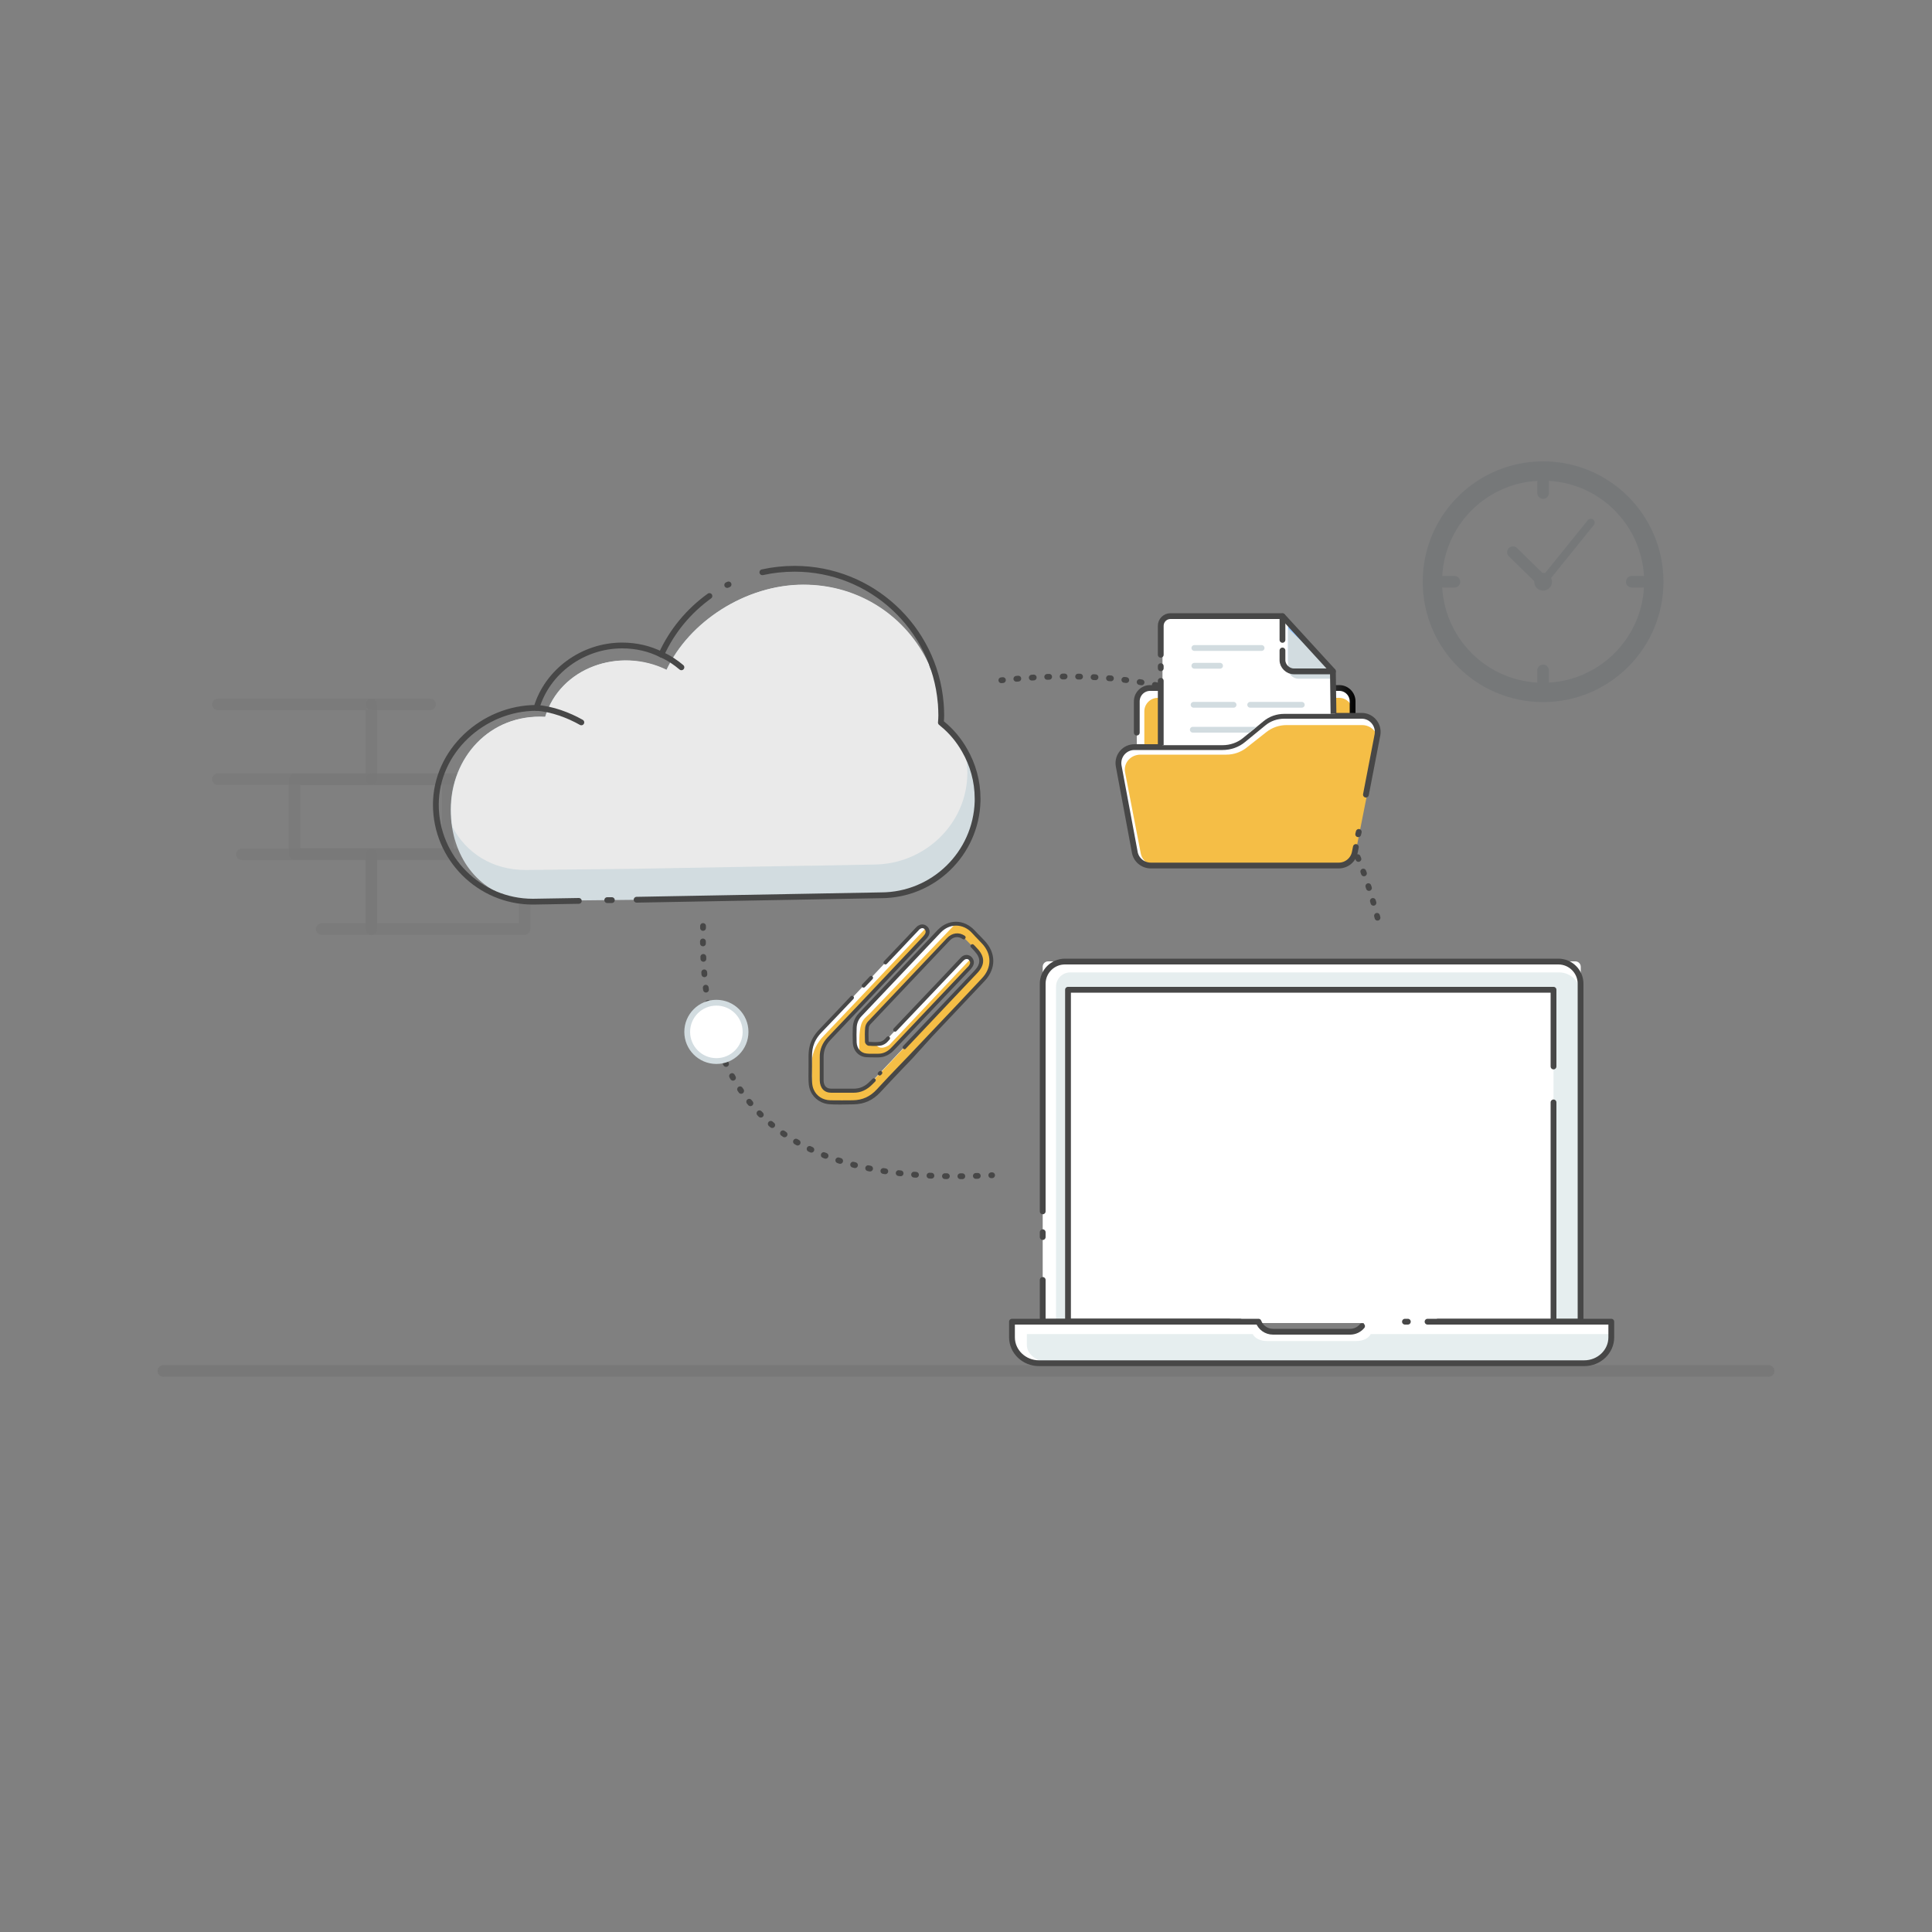 <?xml version="1.0" encoding="utf-8"?>
<!-- Generator: Adobe Illustrator 23.0.3, SVG Export Plug-In . SVG Version: 6.00 Build 0)  -->
<svg version="1.1" id="Layer_1" xmlns="http://www.w3.org/2000/svg" xmlns:xlink="http://www.w3.org/1999/xlink" x="0px" y="0px"
	 viewBox="0 0 1000 1000" style="enable-background:new 0 0 1000 1000;" xml:space="preserve">
<rect x="0" y="0" width="1000" height="1000" fill="#808080" stroke="none"/>
<style type="text/css">
	.st0{opacity:0.15;}
	.st1{opacity:0.5;fill:none;stroke:#474747;stroke-width:6;stroke-linecap:round;stroke-linejoin:round;stroke-miterlimit:10;}
	.st2{fill:none;stroke:#474747;stroke-width:6;stroke-linecap:round;stroke-linejoin:round;stroke-miterlimit:10;}
	.st3{fill:#D2DCE0;}
	.st4{fill:#EAEAEA;}
	.st5{fill:none;stroke:#474747;stroke-width:3;stroke-linecap:round;stroke-linejoin:round;stroke-miterlimit:10;}
	.st6{fill:#FFFFFF;}
	.st7{fill:#E6EEEF;}
	
		.st8{fill:none;stroke:#474747;stroke-width:3;stroke-linecap:round;stroke-linejoin:round;stroke-miterlimit:10;stroke-dasharray:1,7;}
	.st9{fill:#FFFFFF;stroke:#91C2FF;stroke-width:3;stroke-linecap:round;stroke-linejoin:round;stroke-miterlimit:10;}
	.st10{fill:#FFFFFF;stroke:#D2DCE0;stroke-width:3;stroke-miterlimit:10;}
	.st11{fill:#F5BE46;}
	.st12{fill:#474747;}
	.st13{fill:none;stroke:#1676EE;stroke-width:3;stroke-linecap:round;stroke-linejoin:round;stroke-miterlimit:10;}
	.st14{fill:none;stroke:url(#SVGID_1_);stroke-width:3;stroke-linecap:round;stroke-linejoin:round;stroke-miterlimit:10;}
	.st15{clip-path:url(#SVGID_3_);}
	.st16{fill:none;stroke:#91C2FF;stroke-width:3;stroke-linecap:round;stroke-linejoin:round;stroke-miterlimit:10;}
	.st17{fill:none;stroke:#D2DCE0;stroke-width:3;stroke-linecap:round;stroke-miterlimit:10;}
	.st18{fill:#96C5FF;}
	.st19{opacity:0.1;}
	.st20{fill:none;stroke:#1B3242;stroke-width:10;stroke-linecap:round;stroke-linejoin:round;stroke-miterlimit:10;}
	.st21{fill:none;stroke:#1B3242;stroke-width:6;stroke-linecap:round;stroke-linejoin:round;stroke-miterlimit:10;}
	.st22{fill:#1B3242;}
	.st23{fill:none;stroke:#1B3242;stroke-width:4;stroke-linecap:round;stroke-linejoin:round;stroke-miterlimit:10;}
</style>
<g id="XMLID_11_" class="st0">
	<polyline id="XMLID_57_" class="st1" points="112.8,364.6 192.2,364.6 192.2,403.3 112.8,403.3 	"/>
	<line id="XMLID_59_" class="st1" x1="271.5" y1="403.3" x2="192.2" y2="403.3"/>
	<line id="XMLID_38_" class="st1" x1="192.2" y1="364.6" x2="222.6" y2="364.6"/>
	<rect id="XMLID_42_" x="152.5" y="403.3" class="st1" width="79.3" height="38.7"/>
	<polyline id="XMLID_52_" class="st1" points="125.2,442.2 192.2,442.2 192.2,480.9 166.5,480.9 	"/>
	<rect id="XMLID_54_" x="192.2" y="442.2" class="st1" width="79.3" height="38.7"/>
	<line id="XMLID_73_" class="st2" x1="84.6" y1="709.6" x2="915.4" y2="709.6"/>
</g>
<g id="Sync">
	<g>
		<path class="st3" d="M506,416c0,26.2-21.9,47.5-48.8,47.5l-32,0.6l-3.1,0l-72.7,1.3l-16.7,0.3l-55.5,0.6
			c-23.7,0-39.7-16.3-43.2-38.1c-0.5-2.9-0.7-6-0.7-9.2c0-26.7,20-49.5,48.8-47.9c7.7-25.5,38.3-36.3,62.8-24.3
			c11.6-24.9,40.9-44.1,70.8-44.1c29.3,0,53.6,16.9,64.9,41.2c2.9,6.2,4.9,12.8,6,19.8c0.1,0.4,0.1,0.8,0.2,1.2
			c0.5,3.1,0.7,6.3,0.7,9.6c0,0.2,0,0.5,0,0.7c0,0.7,0,0.3,0.1,0.1c0,0,0,0.2,0,0.4c4.9,3.8,9,9.1,12.1,15.1
			c3.7,7.3,5.9,15.8,6.1,23.9C506,415.1,506,415.5,506,416z"/>
		<path class="st4" d="M500.7,400c0,26.2-21.9,47.5-48.8,47.5l-32,0.6l-3.1,0l-72.6,1.3l-16.7,0.3l-55.4,0.6
			c-17.4,0-30.7-8.8-37.9-22.2c-0.5-2.9-0.7-6-0.7-9.2c0-26.7,20-49.5,48.8-47.9c7.7-25.5,38.3-36.3,62.8-24.3
			c11.6-24.9,40.9-44.1,70.8-44.1c29.3,0,53.6,16.9,64.9,41.2c1,5,2.7,3.1,2.7,8.3c0,0.8,1.6,5,1.6,4.8c0,0,0,1.4,0,1.6
			c2.1,1.7,0.2,3.5,1.8,5.1c0.3,2.8,0.8,5.6,0.8,10.7c4.7,3.8,8.6,8.5,11.6,13.8c0.2,0.9,0.4,1.7,0.5,2.6
			C500.4,393.9,500.7,397,500.7,400z"/>
		<line class="st5" x1="314.3" y1="465.9" x2="316.7" y2="465.9"/>
		<path class="st5" d="M367.2,308.5c-10.7,7.7-19.4,18.1-24.9,30.3c-6.1-3.1-13-4.7-20.3-4.7c-20.5,0-38.8,13.6-44.3,32.3
			c-1-0.1,1,0,0,0c-27.7,0-52.1,22.4-52.1,50.1c0,27.7,22.5,50.2,50.2,50.2l23.8-0.4"/>
		<path class="st5" d="M377.1,302.5c-0.2,0.1-0.5,0.2-0.7,0.3"/>
		<path class="st5" d="M394.6,296.2c5.4-1.2,11-1.8,16.7-1.8c39.7,0,72.3,30.5,75.6,69.4c0,0.4,0.1,0.7,0.1,1.1
			c0.1,1.8,0.2,3.6,0.2,5.4c0,1.2-0.1,2.4-0.2,3.7c0.2,0.2,0.5,0.4,0.7,0.6c4.7,3.8,8.6,8.5,11.6,13.8c4.2,7.3,6.7,15.9,6.7,24.9
			c0,0.5,0,1,0,1.5c-0.8,27-22.9,48.6-50.1,48.6l-126.4,2.3"/>
		<path class="st5" d="M277.7,366.4c8,0.5,16.7,3.8,23.2,7.5"/>
		<path class="st5" d="M342.3,338.8c3.8,1.6,7.6,4.2,10.4,6.6"/>
	</g>
	<g>
		<g>
			<path class="st6" d="M834,684.1v8.1c0,7.4-6.3,13.4-14,13.4H537.8c-7.7,0-14-6-14-13.4v-8.1h127.6c1.1,3,4,5.2,7.5,5.2h39.9
				c3.5,0,6.5-2.2,7.5-5.2H834z"/>
			<path class="st6" d="M818.1,684.1H539.7V500.4c0-1.5,1.2-2.8,2.8-2.8h272.9c1.5,0,2.8,1.2,2.8,2.8V684.1z"/>
			<path class="st7" d="M818.1,514.5v169.6H546.6V510.7c0-4.1,3.3-7.4,7.4-7.4h252.9C813.1,503.3,818.1,508.3,818.1,514.5z"/>
			<polyline class="st6" points="748.8,684.8 552.8,684.8 552.8,512.3 804.1,512.3 804.1,684.8 777.8,684.8 			"/>
			<polyline class="st5" points="641.9,684.1 539.7,684.1 539.7,662.5 			"/>
			<path class="st5" d="M539.7,627V509.2c0-6.4,5.2-11.5,11.5-11.5h255.4c6.4,0,11.5,5.2,11.5,11.5v174.9h-73.8"/>
			<line class="st5" x1="539.7" y1="640.3" x2="539.7" y2="637.8"/>
			<line class="st5" x1="804.1" y1="570.6" x2="804.1" y2="684.1"/>
			<path class="st7" d="M834,690.5v5.7c0,5.2-6.1,9.4-13.6,9.4H545.1c-7.5,0-13.6-4.2-13.6-9.4v-5.7h116.9c1,2.1,3.9,3.6,7.3,3.6
				h46.5c3.4,0,6.3-1.5,7.3-3.6H834z"/>
			<line class="st6" x1="552.8" y1="512.3" x2="804.1" y2="512.3"/>
			<polyline class="st5" points="636.1,684.1 552.8,684.1 552.8,512.3 804.1,512.3 804.1,552 			"/>
			<line class="st5" x1="728.7" y1="684.1" x2="727.2" y2="684.1"/>
			<line class="st5" x1="804.1" y1="684.1" x2="738.9" y2="684.1"/>
			<path class="st5" d="M804.1,684.1H834v8.1c0,7.4-6.3,13.4-14,13.4H537.8c-7.7,0-14-6-14-13.4v-8.1h127.6c1.1,3,4,5.2,7.5,5.2
				h39.9c2.5,0,4.7-1.1,6.2-2.9"/>
		</g>
	</g>
	<path class="st8" d="M713,475c-20.8-81.3-73.7-136.1-194.7-122.9"/>
	<path class="st8" d="M363.9,479.3c-1.9,87.4,37.1,135.2,149.6,129"/>
	<circle class="st9" cx="683.5" cy="403.3" r="15.1"/>
	<circle class="st10" cx="370.8" cy="534.1" r="15.1"/>
</g>
<g id="Paper_Clip">
	<g>
		<path class="st6" d="M419.6,553c0-2.8-0.2-5.6,0-8.4c0.3-4.3,2.1-7.8,5.1-10.9c12.9-13.5,25.7-27.1,38.5-40.7
			c3.7-4,7.5-7.9,11.2-11.9c0.4-0.4,0.8-0.9,1.3-1.2c1.2-0.7,2.4-0.5,3.4,0.5c1,1,1.1,2.3,0.4,3.5c-0.3,0.6-0.8,1.1-1.3,1.6
			c-16.4,17.3-32.8,34.7-49.2,51.9c-2.6,2.7-3.9,5.9-3.8,9.7c0.1,4,0,7.9,0,11.9c0,3.4,1.8,5.4,5,5.4c3.8,0,7.6,0,11.4,0
			c3.6,0,6.6-1.3,9.2-4.1c18.1-19.2,36.2-38.3,54.3-57.5c3.7-3.9,3.7-7.5,0-11.4c-1.8-1.9-3.6-3.8-5.4-5.6c-2.7-2.6-6.2-2.6-8.8,0.2
			c-13.7,14.4-27.4,28.8-41,43.3c-0.6,0.6-1.1,1.6-1.2,2.5c-0.2,2.4-0.2,4.8-0.1,7.2c0,0.4,0.8,1.1,1.2,1.1c2.2,0.1,3.7,0.2,5.8-0.1
			c1.1-0.1,2.3-0.9,3.1-1.7c13.1-13.8,26.1-27.6,39.2-41.4c0.4-0.5,0.9-1,1.4-1.3c1.2-0.8,2.8-0.5,3.6,0.5c0.9,1.2,1,2.5,0.1,3.7
			c-0.3,0.5-0.7,0.8-1.1,1.2c-13.1,13.8-26.2,27.6-39.2,41.4c-2.2,2.3-4.7,3.6-7.7,3.7c-2.3,0-3.9,0.1-6.2-0.1
			c-3.5-0.3-5.8-2.9-6-6.6c-0.1-2.6-0.1-5.1,0-7.7c0.1-2.6,1.1-4.9,2.9-6.7c13.6-14.4,27.2-28.8,40.9-43.2
			c5.1-5.3,12.6-5.1,17.6,0.3c1.7,1.8,3.4,3.6,5.2,5.5c5.5,5.9,5.6,13.4,0,19.3c-12.7,13.4-25.4,26.8-38.1,40.2
			c-5.5,5.8-11.1,11.5-16.5,17.5c-3.6,3.9-7.9,5.8-13,5.9c-3.9,0.1-7.8,0.1-11.8,0c-6.3-0.1-10.5-4.7-10.6-11.5c0-2.1,0-4.1,0-6.2
			C419.5,553,419.6,553,419.6,553z"/>
	</g>
	<g>
		<path class="st11" d="M509.4,507.1c-12.7,13.4-25.4,26.8-38.1,40.2c-1,1-1.9,2-2.9,3c-4.6,4.8-9.1,9.5-13.6,14.4
			c-3.6,3.9-7.9,5.8-13,5.9c-3.9,0-7.8,0.1-11.8,0c-0.9,0-1.7-0.1-2.4-0.3c-3.7-0.8-6.3-3.3-7.5-6.9v-3.9h0.1c0-3.4-0.2-6.8,0-10.2
			c0.4-5.2,2.6-9.5,6.2-13.2c1.9-2,3.9-4.1,5.8-6.1c13.7-14.4,27.4-28.9,41.1-43.4c1.9-2,3.9-4.1,5.8-6.1c0,0,0,0,0,0
			c1,1,1,2.3,0.4,3.5c-0.3,0.6-0.9,1.1-1.3,1.6c-14.8,15.7-29.6,31.3-44.5,47c-1.6,1.7-3.1,3.3-4.7,5c-2.6,2.7-3.9,5.9-3.8,9.7
			c0.1,4,0,7.9,0,11.9c0,2,0.7,3.6,1.9,4.5c0.8,0.6,1.8,0.9,3.1,0.9c3.8,0,7.6,0,11.4,0c3.6,0,6.6-1.4,9.2-4.1c2.8-3,5.7-6,8.5-9
			c15.2-16.2,30.5-32.3,45.8-48.4c0.8-0.9,1.4-1.7,1.9-2.5c0,0,0,0,0,0c1.6-3,1-5.8-1.9-8.9c-1.8-1.9-3.6-3.8-5.4-5.6c0,0,0,0-0.1,0
			c-2.7-2.6-6.2-2.5-8.8,0.2c-13.7,14.4-27.4,28.8-41,43.3c-0.1,0.1-0.3,0.3-0.4,0.5c-0.4,0.6-0.7,1.3-0.8,2
			c-0.2,2.1-0.2,4.2-0.1,6.3c0,0.3,0,0.6,0,0.9c0,0.4,0.8,1.1,1.2,1.1c1.3,0.1,2.4,0.1,3.6,0.1c2.3,3.8,7,0.4,7,0.4l42.3-44.8
			c0.1,0.1,0.2,0.2,0.3,0.3c0.9,1.2,1,2.4,0.1,3.7c-0.3,0.5-0.7,0.8-1.1,1.2c-13.1,13.8-26.1,27.6-39.2,41.4
			c-0.5,0.6-1.1,1.1-1.7,1.5c-1.8,1.4-3.7,2.1-6,2.1c-2.2,0-3.7,0.1-5.9-0.1c-0.1,0-0.2,0-0.3,0c-2.4-0.2-3,0-4-2
			c-0.1-5-0.1-7.9,0.3-10.8c0.7-5.4,2.2-6,5.3-9c2.4-2.4,32.3-33.8,44.2-46.3c0.8,0,1.6,0,2.5,0.1c2.3,0.4,4.6,1.5,6.6,3.4
			c0.2,0.2,0.4,0.4,0.6,0.6c1.7,1.8,3.4,3.6,5.2,5.5c1.9,2,3.1,4.1,3.7,6.3C514.3,498.5,513.1,503.2,509.4,507.1z"/>
	</g>
	<g>
		<path class="st12" d="M435.3,571.7c-1.7,0-3.5,0-5.3-0.1c-4.6-0.1-8.6-2.7-10.4-6.7c-1.2-2.7-1.2-4.6-1.1-12.7c0-1.4,0-2.9,0-4.7
			c0-3.5,0-8.8,5.4-14.5c5.5-5.8,11-11.5,16.4-17.3c0.4-0.4,1-0.4,1.4,0c0.4,0.4,0.4,1,0,1.4c-5.5,5.8-11,11.6-16.5,17.3
			c-4.9,5.1-4.9,9.8-4.9,13.1c0,1.8,0,3.4,0,4.7c-0.1,7.7-0.1,9.5,0.9,11.8c1.5,3.4,4.7,5.4,8.6,5.5c4,0.1,8,0,11.7,0
			c4.9-0.1,8.9-1.9,12.3-5.6c3.8-4.1,7.7-8.3,11.5-12.2c1.7-1.7,3.3-3.5,5-5.2l10.9-11.5c9.1-9.5,18.1-19.1,27.1-28.7
			c5.1-5.4,5.1-12.5,0-17.9c-0.7-0.7-1.3-1.4-2-2.1c-1.1-1.1-2.1-2.2-3.2-3.4c-2.3-2.5-5.2-3.8-8.2-3.8c0,0,0,0-0.1,0
			c-2.9,0-5.7,1.3-7.9,3.6c-9.5,10-19.1,20.2-28.4,30c-4.2,4.4-8.3,8.8-12.5,13.2c-1.7,1.7-2.5,3.8-2.6,6.1c-0.1,2.3-0.1,5,0,7.6
			c0.2,3.2,2.2,5.4,5.1,5.7c1.8,0.2,3.1,0.1,4.8,0.1c0.4,0,0.8,0,1.3,0c2.6,0,4.9-1.1,7-3.4c9.4-9.9,18.9-20,28.1-29.7
			c3.7-3.9,7.4-7.8,11.1-11.7l0.1-0.1c0.3-0.3,0.6-0.6,0.8-1c0.6-0.9,0.6-1.7-0.1-2.5c-0.5-0.7-1.5-0.8-2.3-0.3
			c-0.4,0.3-0.8,0.7-1.2,1.1l-9.6,10.1c-8.2,8.6-16.3,17.2-24.5,25.8c-0.4,0.4-1,0.4-1.4,0c-0.4-0.4-0.4-1,0-1.4
			c8.2-8.6,16.3-17.2,24.5-25.8l9.5-10.1c0.5-0.5,1-1.1,1.6-1.5c1.6-1.1,3.8-0.7,4.9,0.7c1.2,1.5,1.3,3.2,0.2,4.9
			c-0.3,0.5-0.7,0.9-1,1.3l-0.1,0.1c-3.7,3.9-7.4,7.8-11.1,11.7c-9.2,9.7-18.8,19.8-28.1,29.7c-2.5,2.7-5.3,4-8.4,4
			c-0.5,0-0.9,0-1.3,0c-1.7,0-3.1,0-5-0.1c-3.9-0.3-6.7-3.4-6.9-7.5c-0.1-2.7-0.1-5.4,0-7.8c0.1-2.8,1.1-5.3,3.1-7.4
			c4.2-4.4,8.3-8.8,12.5-13.2c9.3-9.8,18.9-20,28.4-30c2.6-2.7,5.9-4.2,9.4-4.2c3.6,0,7,1.6,9.7,4.5c1,1.1,2.1,2.2,3.2,3.3
			c0.7,0.7,1.3,1.4,2,2.1c5.9,6.3,5.9,14.4,0,20.7c-9,9.6-18.1,19.1-27.1,28.7L472.1,548c-1.7,1.7-3.3,3.5-5,5.2
			c-3.8,4-7.7,8.1-11.5,12.2c-3.8,4.1-8.3,6.1-13.7,6.2C439.7,571.6,437.5,571.7,435.3,571.7z"/>
	</g>
	<g>
		<path class="st12" d="M452.9,541.4c-0.9,0-1.7,0-2.6-0.1l-0.5,0c-1,0-2.1-1.2-2.1-2.1c-0.1-2.9-0.1-5.2,0.1-7.3
			c0.1-1,0.6-2.2,1.4-3.1c13.4-14.2,27.2-28.7,41-43.3c2.6-2.7,6.2-3.2,9.2-1.1c0.4,0.3,0.6,0.9,0.2,1.4s-0.9,0.6-1.4,0.2
			c-2.2-1.5-4.7-1.2-6.6,0.8c-13.8,14.6-27.6,29.1-41,43.3c-0.5,0.5-0.9,1.3-0.9,1.9c-0.2,2-0.2,4.2-0.1,7c0.1,0.1,0.2,0.2,0.3,0.3
			l0.5,0c1.9,0.1,3.2,0.2,5.1-0.1c0.8-0.1,1.8-0.7,2.5-1.4l1-1.1c0.4-0.4,1-0.4,1.4,0c0.4,0.4,0.4,1,0,1.4l-1,1.1
			c-0.8,0.9-2.2,1.8-3.7,2C454.7,541.3,453.8,541.4,452.9,541.4z M449.9,539.3L449.9,539.3L449.9,539.3z M449.8,539.3L449.8,539.3
			C449.8,539.3,449.8,539.3,449.8,539.3z M449.5,538.9L449.5,538.9L449.5,538.9z"/>
	</g>
	<g>
		<path class="st12" d="M468.2,543.1c-0.2,0-0.5-0.1-0.7-0.3c-0.4-0.4-0.4-1,0-1.4c7.5-7.9,15-15.9,22.5-23.8
			c4.8-5.1,9.6-10.1,14.4-15.2c3.3-3.5,3.3-6.5,0-10.1c-0.4-0.4-0.8-0.9-1.2-1.3l-0.6-0.6c-0.4-0.4-0.4-1,0-1.4c0.4-0.4,1-0.4,1.4,0
			l0.6,0.6c0.4,0.4,0.8,0.9,1.2,1.3c4.1,4.3,4.1,8.5,0,12.8c-4.8,5.1-9.6,10.1-14.4,15.2c-7.5,7.9-15,15.9-22.5,23.8
			C468.7,543,468.5,543.1,468.2,543.1z"/>
	</g>
	<g>
		<path class="st12" d="M455.3,556.7c-0.2,0-0.5-0.1-0.7-0.3c-0.4-0.4-0.4-1,0-1.4l0.4-0.4c0.4-0.4,1-0.4,1.4,0c0.4,0.4,0.4,1,0,1.4
			l-0.4,0.4C455.8,556.6,455.6,556.7,455.3,556.7z"/>
	</g>
	<g>
		<path class="st12" d="M441.8,565.6c0,0-0.1,0-0.1,0c-2,0-4,0-6,0c-1.8,0-3.6,0-5.4,0c-3.7,0-5.9-2.4-6-6.4c0-1.5,0-3,0-4.5
			c0-2.4,0-4.9,0-7.4c-0.1-4,1.3-7.4,4.1-10.4c13.2-13.8,26.5-27.9,39.4-41.6l9.9-10.5c0.4-0.5,0.8-0.9,1.1-1.4
			c0.5-0.9,0.4-1.7-0.2-2.4c-0.6-0.7-1.3-0.8-2.2-0.3c-0.4,0.2-0.8,0.6-1.1,1c-2.9,3-5.7,6-8.6,9.1l-7.7,8.1c-0.4,0.4-1,0.4-1.4,0
			s-0.4-1,0-1.4l7.7-8.1c2.9-3,5.7-6,8.6-9.1c0.4-0.4,0.9-1,1.6-1.3c1.6-0.9,3.3-0.6,4.6,0.7c1.2,1.3,1.4,3,0.5,4.7
			c-0.4,0.7-0.9,1.3-1.4,1.8l-9.9,10.4c-12.9,13.6-26.2,27.7-39.4,41.6c-2.5,2.6-3.6,5.5-3.6,9c0,2.5,0,5,0,7.4c0,1.5,0,3,0,4.5
			c0,2,0.7,4.4,4,4.4c1.8,0,3.6,0,5.4,0c2,0,4,0,6.1,0c3.3,0,6-1.2,8.5-3.8l1.3-1.3c0.4-0.4,1-0.4,1.4,0c0.4,0.4,0.4,1,0,1.4
			l-1.3,1.3C448.7,564.2,445.5,565.6,441.8,565.6z"/>
	</g>
	<g>
		<path class="st12" d="M447,511.2c-0.2,0-0.5-0.1-0.7-0.3c-0.4-0.4-0.4-1,0-1.4l3.9-4.1c0.4-0.4,1-0.4,1.4,0c0.4,0.4,0.4,1,0,1.4
			l-3.9,4.1C447.5,511.1,447.3,511.2,447,511.2z"/>
	</g>
</g>
<g id="Folder">
	<g>
		<path class="st6" d="M692.7,431.8h-96.9c-4.1,0-7.4-3.3-7.4-7.4v-60.8c0-4.1,3.3-7.4,7.4-7.4h96.9c4.1,0,7.4,3.3,7.4,7.4v60.8
			C700.1,428.5,696.8,431.8,692.7,431.8z"/>
		<path class="st11" d="M693.1,431.8h-93.8c-3.9,0-7-3.2-7-7v-56.6c0-3.9,3.2-7,7-7h93.8c3.9,0,7,3.2,7,7v56.6
			C700.1,428.7,697,431.8,693.1,431.8z"/>
		<path class="st5" d="M588.4,379.2v-16.2c0-3.8,3.1-6.9,6.9-6.9h25.1"/>
		<path class="st13" d="M700.1,395.3v29.6c0,3.8-3.1,6.9-6.9,6.9h-97.9c-3.8,0-6.9-3.1-6.9-6.9v-32.2"/>
		<linearGradient id="SVGID_1_" gradientUnits="userSpaceOnUse" x1="635.559" y1="371.623" x2="701.631" y2="371.623">
			<stop  offset="0" style="stop-color:#FFFFFF"/>
			<stop  offset="1" style="stop-color:#000000"/>
		</linearGradient>
		<path class="st14" d="M637.1,356.1h56.1c3.8,0,6.9,3.1,6.9,6.9v24"/>
		<line class="st13" x1="627.9" y1="356.1" x2="628.2" y2="356.1"/>
		<path class="st6" d="M704.8,370.6h-40.1c-3.9,0-7.7,1.3-10.7,3.8l-10.5,8.6c-3,2.5-6.8,3.8-10.7,3.8h-45.6c-5.1,0-9,4.5-8.2,9.6
			l8.3,44.5c0.6,4.2,4.2,7.2,8.4,7.2h97.2c4.2,0,7.7-3,8.4-7.1l11.7-60.7C713.8,375.2,709.9,370.6,704.8,370.6z"/>
		<path class="st11" d="M707.6,411.2l5.4-26.8c0.8-4.8-3-9.1-8-9.1h-39.1c-3.8,0-7.5,1.3-10.4,3.6l-10.3,8.1
			c-2.9,2.3-6.6,3.6-10.4,3.6h-44.5c-5,0-8.8,4.2-8,9l8.1,41.8c0.6,3.9,4.1,6.8,8.2,6.8h94.8c4.1,0,7.5-2.8,8.2-6.7L707.6,411.2"/>
		<line class="st5" x1="703" y1="431.8" x2="703.3" y2="430.6"/>
		<path class="st5" d="M707,411.3l6-31.1c0.8-5.1-3.1-9.7-8.2-9.7h-40.1c-3.9,0-7.7,1.3-10.7,3.8l-10.5,8.6c-3,2.5-6.8,3.8-10.7,3.8
			h-45.6c-5.1,0-9,4.5-8.2,9.6l8.3,44.5c0.6,4.2,4.2,7.2,8.4,7.2h97.2c4.2,0,7.7-3,8.4-7.1l0.5-2.5"/>
	</g>
	<g>
		<defs>
			<path id="SVGID_2_" d="M704.8,369.5h-40.1c-3.9,0-7.7,1.3-10.7,3.8l-10.5,8.6c-3,2.5-6.8,3.8-10.7,3.8h-45.6
				c-5.1,0-9,4.5-8.2,9.6l14.3-78.3c0.6,4.2,4.2-0.8,8.4-0.8h97.2c4.2,0,7.7,5,8.4,0.9l5.6,62.1
				C713.8,374.1,709.9,369.5,704.8,369.5z"/>
		</defs>
		<clipPath id="SVGID_3_">
			<use xlink:href="#SVGID_2_"  style="overflow:visible;"/>
		</clipPath>
		<g class="st15">
			<path class="st6" d="M690.4,387.1l-41.5,41.5h-42.2c-2.8,0-5-2.3-5-5v-99.7c0-2.8,2.3-5,5-5h58l26.1,28.5l0.5,38.9"/>
			<line class="st16" x1="629.7" y1="403.6" x2="649.3" y2="403.6"/>
			<line class="st16" x1="616.7" y1="403.6" x2="624.3" y2="403.6"/>
			<line class="st16" x1="653.6" y1="390.7" x2="673.1" y2="390.7"/>
			<line class="st16" x1="617.1" y1="390.7" x2="645.4" y2="390.7"/>
			<line class="st16" x1="667.2" y1="377.7" x2="674" y2="377.7"/>
			<line class="st17" x1="617.4" y1="377.7" x2="658.9" y2="377.7"/>
			<line class="st17" x1="647.1" y1="364.8" x2="673.8" y2="364.8"/>
			<line class="st17" x1="617.8" y1="364.8" x2="638.5" y2="364.8"/>
			<line class="st17" x1="618.2" y1="335.4" x2="653" y2="335.4"/>
			<line class="st17" x1="618.2" y1="344.6" x2="631.5" y2="344.6"/>
			<path class="st6" d="M663.8,319v22.7c0,3.1,2.8,5.8,5.9,5.8h20.2"/>
			<path class="st18" d="M666.7,321.2v20.6c0,2.8,2.5,5.3,5.3,5.3h18.3"/>
			<path class="st3" d="M666.7,325.4V346c0,2.8,2.5,5.3,5.3,5.3h18.3v-4.2"/>
			<path class="st5" d="M663.8,336.7v5c0,3.1,2.8,5.8,5.9,5.8h20.2"/>
			<line class="st5" x1="663.8" y1="319" x2="663.8" y2="331.2"/>
			<line class="st5" x1="600.8" y1="345.9" x2="600.8" y2="344.8"/>
			<path class="st5" d="M600.8,352.4v71.2c0,2.8,2.3,5,5,5h0.8h50.9"/>
			<path class="st5" d="M690.4,382.6l-0.5-35.2l-26.1-28.5h-57.2h-0.8c-2.8,0-5,2.3-5,5v15"/>
			<path class="st16" d="M629,387.1"/>
		</g>
	</g>
</g>
<g id="XMLID_190_" class="st19">
	<circle id="XMLID_189_" class="st20" cx="798.7" cy="301.1" r="57.3"/>
	<line id="XMLID_188_" class="st21" x1="798.7" y1="249.6" x2="798.7" y2="255.2"/>
	<line id="XMLID_187_" class="st21" x1="798.7" y1="347" x2="798.7" y2="352.7"/>
	<line id="XMLID_186_" class="st21" x1="850.2" y1="301.1" x2="844.6" y2="301.1"/>
	<line id="XMLID_185_" class="st21" x1="752.8" y1="301.1" x2="747.2" y2="301.1"/>
	<circle id="XMLID_182_" class="st22" cx="798.7" cy="301.1" r="4.6"/>
	<line id="XMLID_183_" class="st23" x1="798.7" y1="301.1" x2="823.4" y2="270.5"/>
	<line id="XMLID_184_" class="st21" x1="783.1" y1="285.8" x2="798.7" y2="301.1"/>
</g>
</svg>

